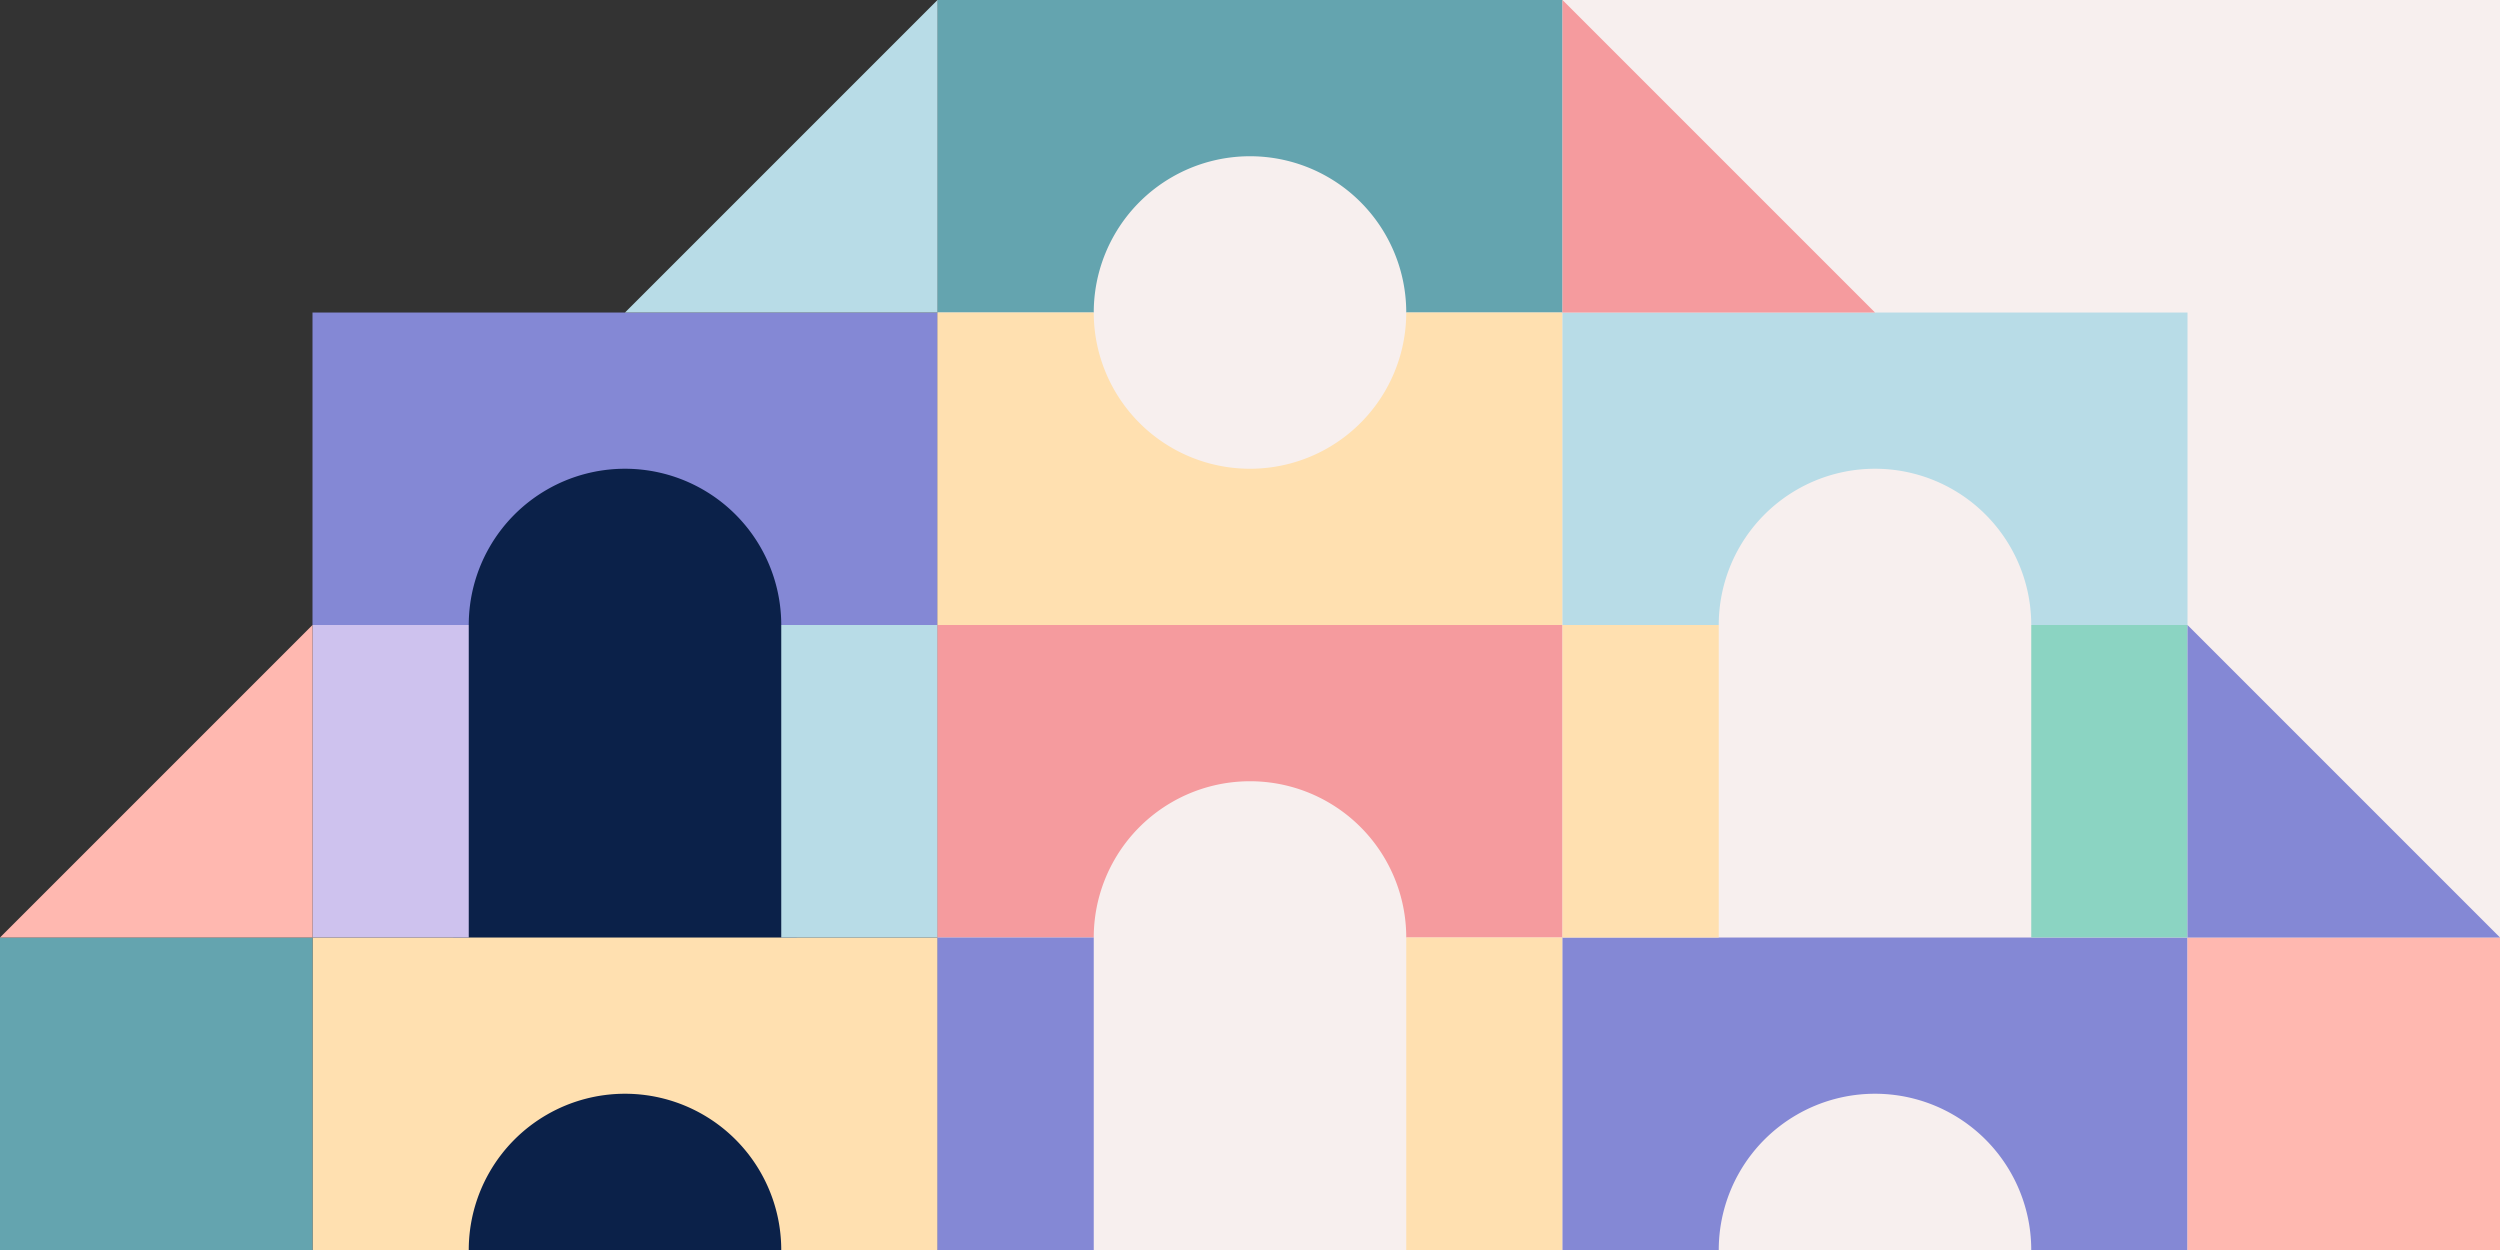 <?xml version="1.0" encoding="UTF-8"?> <svg xmlns="http://www.w3.org/2000/svg" xmlns:xlink="http://www.w3.org/1999/xlink" width="160" height="80" viewBox="0 0 160 80"><rect x="0" y="0" width="160" height="80" fill="#333333" stroke="none"/><defs><style>.bb81a684-999c-43fb-bebc-9ff13caee6c9{fill:none;}.fd5139b6-2fc8-482e-a1f4-291bc28573c8{fill:#f7efee;}.e3aec582-e5b1-411f-b1c1-3e450c0bbfca{fill:#0b2149;}.e960c520-bee9-4b50-9330-afad7bb4ccbf{clip-path:url(#b72757d1-59f2-4380-b4fa-c1085bb3cf8c);}.a093133b-170d-4d41-b315-9538d08aa31f{fill:#ffe0b0;}.b0cb9fb2-88b8-4db2-a548-5b096f2a6636{fill:#8488d5;}.bc9b48fd-57d9-4465-bd81-4ff3b825c659{fill:#cec2ee;}.a7d5fff4-2006-4009-bc36-72d8bbce45f6{fill:#b8dce7;}.f1b560e4-6e0a-4653-ae2d-8cc4c1d5140f{fill:#64a4af;}.e03df936-a784-4606-b6f1-9a18402bb325{fill:#ffb8b0;}.b0b22f75-819f-4035-9ecc-46a4cc0e68e9{clip-path:url(#a76c9bcd-01eb-4a26-97b5-776cfad3a777);}.a1ae4337-bdb1-4985-8d96-447e284515c8{fill:#f59b9e;}.e08b9dc3-77d7-4100-94d2-b3457a959ebe{fill:#8bd4c2;}</style><clipPath id="b72757d1-59f2-4380-b4fa-c1085bb3cf8c"><rect class="bb81a684-999c-43fb-bebc-9ff13caee6c9" width="60" height="80"></rect></clipPath><clipPath id="a76c9bcd-01eb-4a26-97b5-776cfad3a777"><rect class="bb81a684-999c-43fb-bebc-9ff13caee6c9" x="60" width="100" height="80"></rect></clipPath></defs><title>buildingAsset 3</title><g id="ff40a0cc-b4e9-44f3-a348-f47774909439" data-name="Layer 2"><g id="e079e0b3-de71-4127-b542-84b9612ff6a9" data-name="Layer 1"><rect class="fd5139b6-2fc8-482e-a1f4-291bc28573c8" x="60" width="100" height="80"></rect><rect class="e3aec582-e5b1-411f-b1c1-3e450c0bbfca" x="29" y="69" width="22" height="11"></rect><rect class="e3aec582-e5b1-411f-b1c1-3e450c0bbfca" x="29" y="29" width="22" height="32"></rect><g class="e960c520-bee9-4b50-9330-afad7bb4ccbf"><path class="a093133b-170d-4d41-b315-9538d08aa31f" d="M20,60V80H30a10,10,0,0,1,20,0H60V60Z"></path><path class="b0cb9fb2-88b8-4db2-a548-5b096f2a6636" d="M20,20V40H30a10,10,0,0,1,20,0H60V20Z"></path><rect class="bc9b48fd-57d9-4465-bd81-4ff3b825c659" x="20" y="40" width="10" height="20"></rect><rect class="a7d5fff4-2006-4009-bc36-72d8bbce45f6" x="50" y="40" width="10" height="20"></rect><rect class="f1b560e4-6e0a-4653-ae2d-8cc4c1d5140f" y="60" width="20" height="20"></rect><polygon class="a7d5fff4-2006-4009-bc36-72d8bbce45f6" points="40 20 60 0 60 20 40 20"></polygon><polygon class="e03df936-a784-4606-b6f1-9a18402bb325" points="0 60 20 40 20 60 0 60"></polygon></g><g class="b0b22f75-819f-4035-9ecc-46a4cc0e68e9"><path class="a1ae4337-bdb1-4985-8d96-447e284515c8" d="M60,40V60H70a10,10,0,0,1,20,0h10V40Z"></path><path class="f1b560e4-6e0a-4653-ae2d-8cc4c1d5140f" d="M60,0V20H70a10,10,0,0,1,20,0h10V0Z"></path><path class="a093133b-170d-4d41-b315-9538d08aa31f" d="M100,40V20H90a10,10,0,0,1-20,0H60V40Z"></path><rect class="b0cb9fb2-88b8-4db2-a548-5b096f2a6636" x="60" y="60" width="10" height="20"></rect><rect class="a093133b-170d-4d41-b315-9538d08aa31f" x="90" y="60" width="10" height="20"></rect><path class="b0cb9fb2-88b8-4db2-a548-5b096f2a6636" d="M100,60V80h10a10,10,0,0,1,20,0h10V60Z"></path><path class="a7d5fff4-2006-4009-bc36-72d8bbce45f6" d="M100,20V40h10a10,10,0,0,1,20,0h10V20Z"></path><rect class="a093133b-170d-4d41-b315-9538d08aa31f" x="100" y="40" width="10" height="20"></rect><rect class="e08b9dc3-77d7-4100-94d2-b3457a959ebe" x="130" y="40" width="10" height="20"></rect><rect class="e03df936-a784-4606-b6f1-9a18402bb325" x="140" y="60" width="20" height="20"></rect><polygon class="b0cb9fb2-88b8-4db2-a548-5b096f2a6636" points="160 60 140 40 140 60 160 60"></polygon><polygon class="a1ae4337-bdb1-4985-8d96-447e284515c8" points="120 20 100 0 100 20 120 20"></polygon></g></g></g></svg> 
